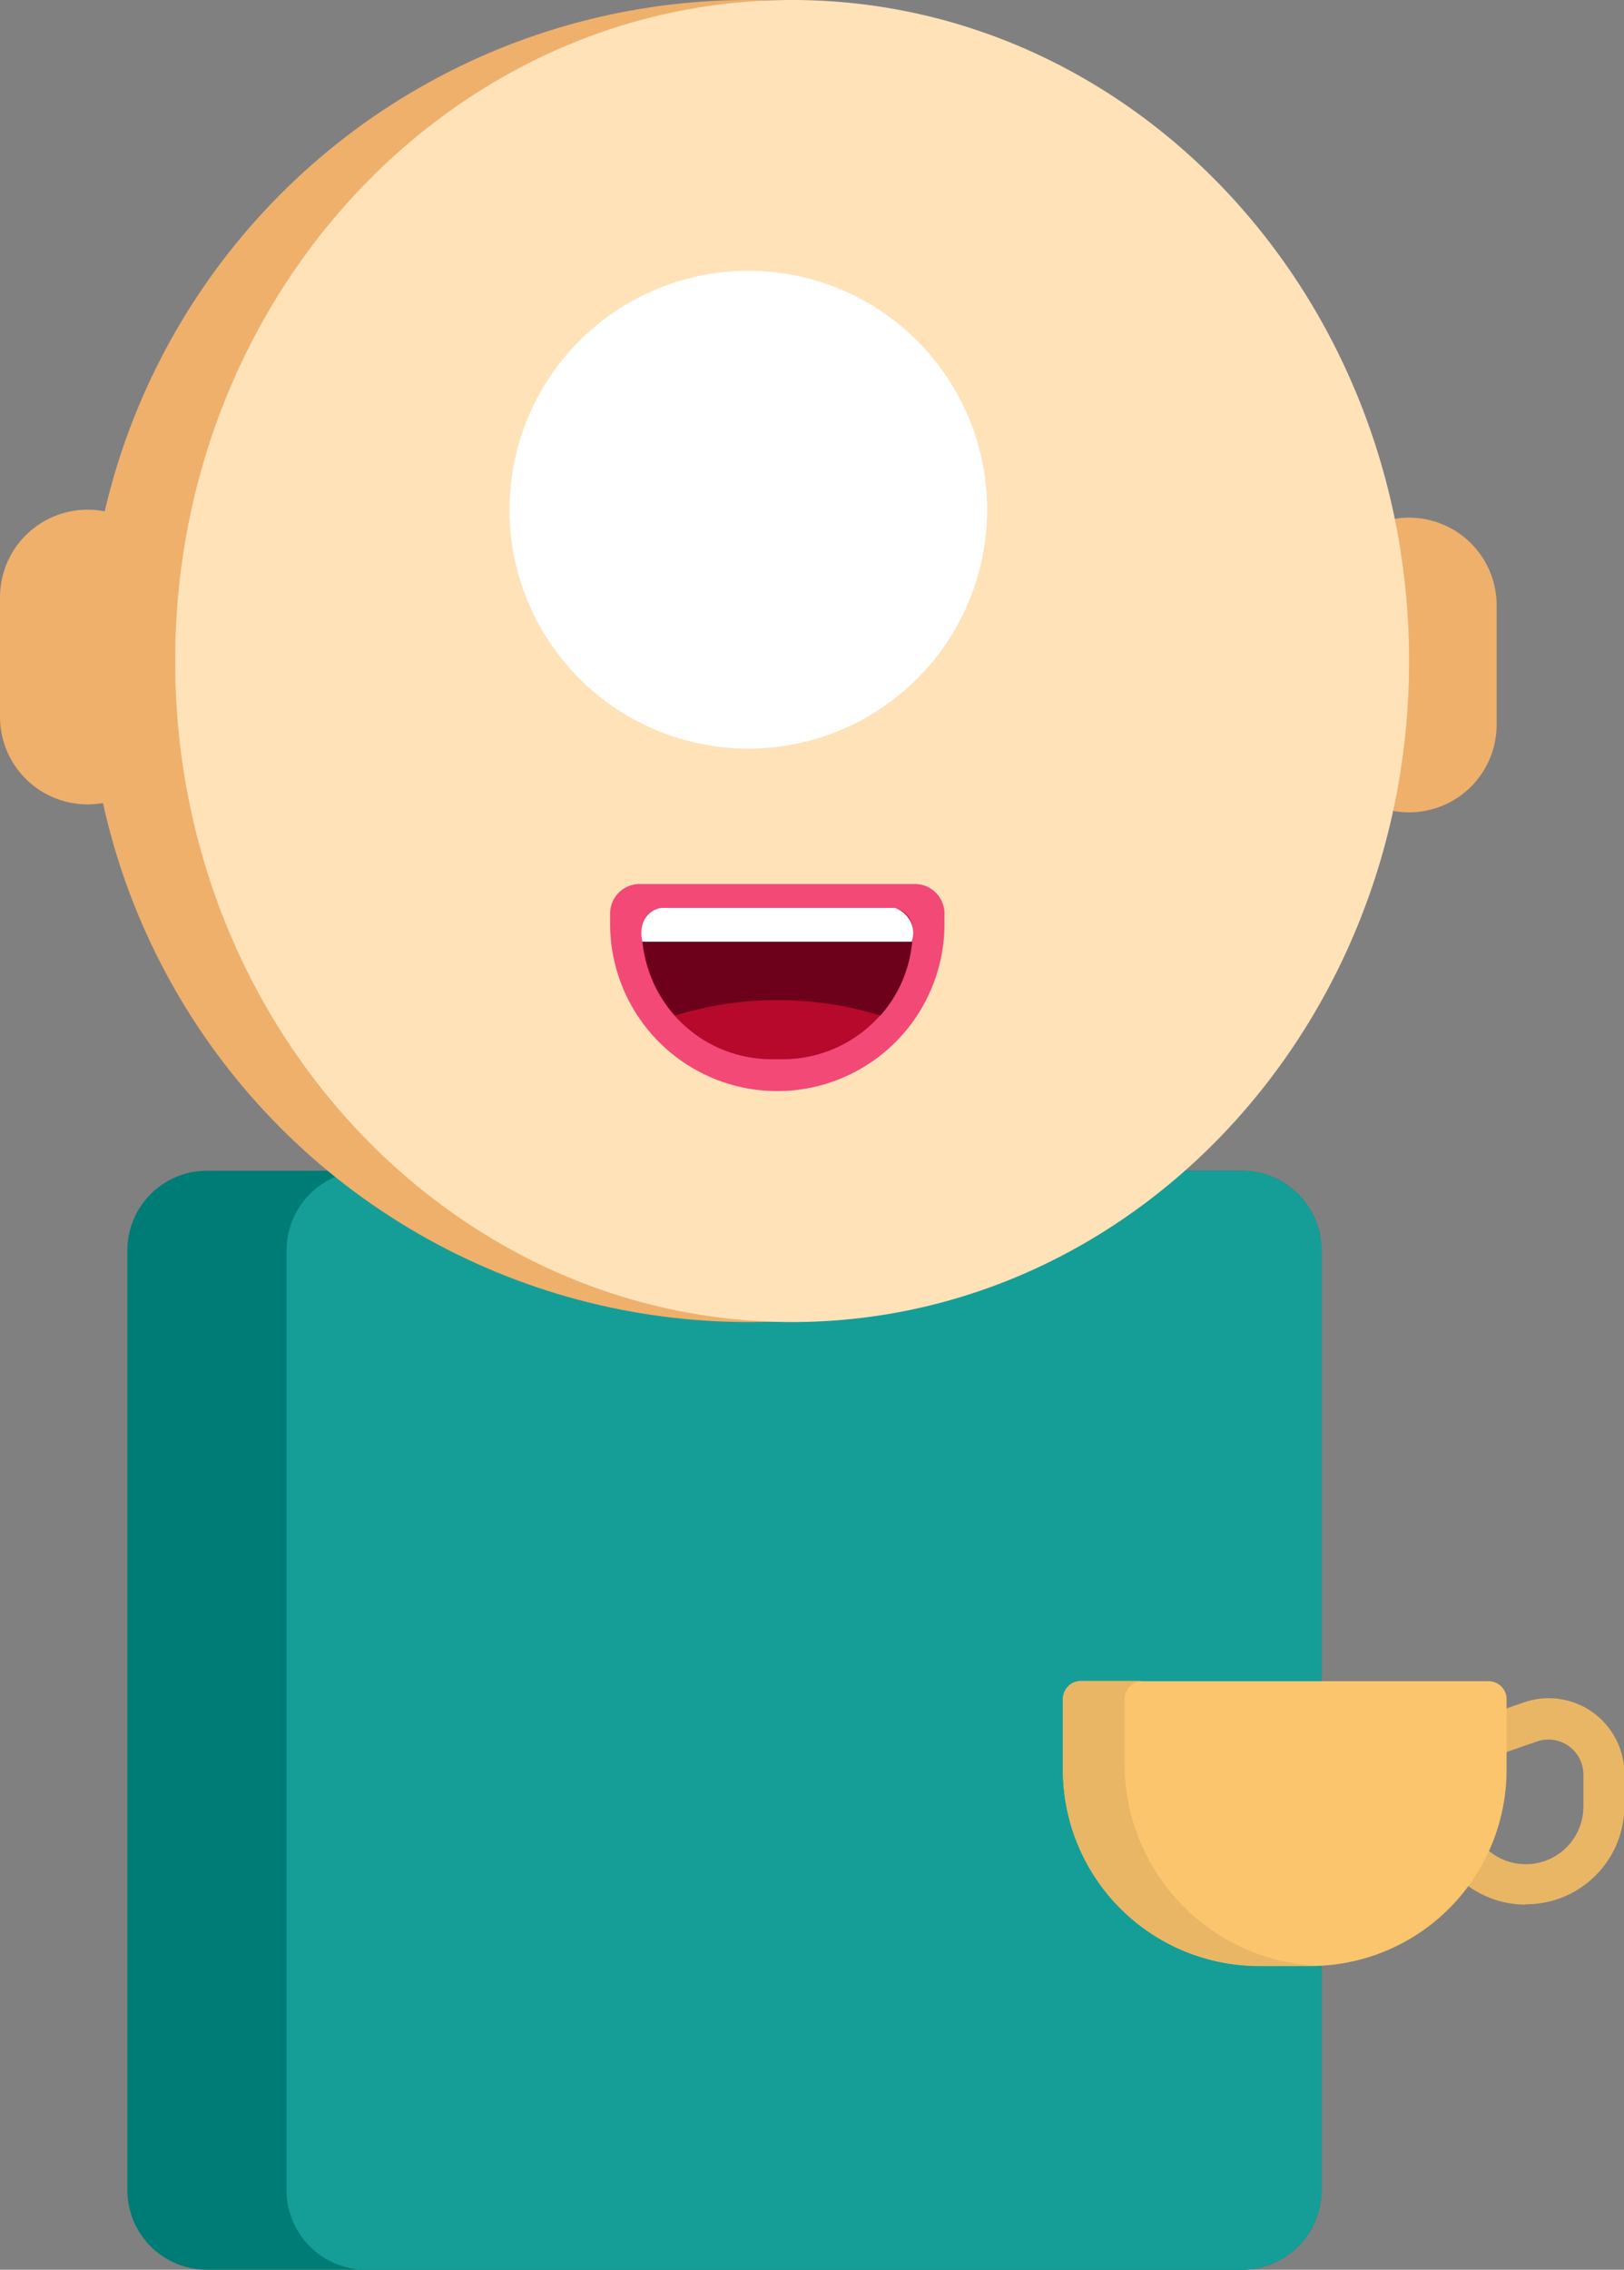 <svg xmlns="http://www.w3.org/2000/svg" xmlns:xlink="http://www.w3.org/1999/xlink" viewBox="0 0 204 285"><rect x="0" y="0" width="204" height="285" fill="#808080" stroke="none"/><defs><style>.cls-1{fill:none;}.cls-2{fill:#007c76;}.cls-3{fill:#159e97;}.cls-4{fill:#efb06c;}.cls-5{fill:#ffe2b8;}.cls-6{fill:#fff;}.cls-7{fill:#f24976;}.cls-8{fill:#b7092b;}.cls-9{clip-path:url(#clip-path);}.cls-10{fill:#e9b665;}.cls-11{fill:#fbc56d;}.cls-12{fill:#6d001a;}</style><clipPath id="clip-path"><rect class="cls-1" x="127" y="177" width="77" height="77"/></clipPath></defs><title>body</title><g id="Camada_2" data-name="Camada 2"><g id="Camada_1-2" data-name="Camada 1"><path class="cls-2" d="M16,157a10,10,0,0,1,10-10H156a10,10,0,0,1,10,10V275a10,10,0,0,1-10,10H26a10,10,0,0,1-10-10Z"/><path class="cls-3" d="M36,157a10,10,0,0,1,10-10H156a10,10,0,0,1,10,10V275a10,10,0,0,1-10,10H46a10,10,0,0,1-10-10Z"/><path class="cls-4" d="M177,65h0a11,11,0,0,1,11,11V91a11,11,0,0,1-11,11h0a11,11,0,0,1-11-11V76A11,11,0,0,1,177,65Z"/><circle class="cls-4" cx="94" cy="83" r="83"/><path class="cls-5" d="M99.5,0c37.08,0,68.08,27.89,75.71,65.16A89.43,89.43,0,0,1,177,83c0,45.84-34.7,83-77.5,83S22,128.84,22,83,56.7,0,99.5,0Z"/><path class="cls-4" d="M11,64a10.79,10.79,0,0,1,2.14.21A11,11,0,0,1,22,75V90A11,11,0,0,1,0,90V75A11,11,0,0,1,11,64Z"/><circle class="cls-6" cx="94" cy="64" r="30"/><path class="cls-7" d="M76.64,114.71A3.71,3.71,0,0,1,80.35,111h34.57a3.72,3.72,0,0,1,3.72,3.71V116a21,21,0,0,1-42,0Z"/><path class="cls-8" d="M80.64,116.71A2.71,2.71,0,0,1,83.35,114h28.57a2.71,2.71,0,0,1,2.72,2.71A16.29,16.29,0,0,1,98.35,133H96.92A16.28,16.28,0,0,1,80.64,116.71Z"/><g class="cls-9"><path class="cls-10" d="M191.65,239.15a12.33,12.33,0,0,1-7.57-2.6l-2.51-2a2.55,2.55,0,1,1,3.13-4l2.51,2a7.24,7.24,0,0,0,11.69-5.72v-4a4.4,4.4,0,0,0-5.85-4.16l-6.42,2.23A2.55,2.55,0,1,1,185,216l6.42-2.24a9.51,9.51,0,0,1,12.63,9v4a12.35,12.35,0,0,1-12.35,12.35Z"/><path class="cls-11" d="M189.25,213.35v8.86a24.65,24.65,0,0,1-24.65,24.65h-6.43a24.65,24.65,0,0,1-24.65-24.65v-8.86a2.26,2.26,0,0,1,2.26-2.25H187A2.26,2.26,0,0,1,189.25,213.35Z"/><path class="cls-10" d="M165.26,246.82c-.46,0-.93,0-1.4,0h-5.69a24.65,24.65,0,0,1-24.65-24.65v-8.86a2.26,2.26,0,0,1,2.26-2.25h7.75a2.32,2.32,0,0,0-2.26,2.32v8.05A25.39,25.39,0,0,0,165.26,246.82Z"/></g><path class="cls-6" d="M83.05,114l29.35,0a3.4,3.4,0,0,1,2,1.76,3.31,3.31,0,0,1,.11,2.5H80.71a4.08,4.08,0,0,1,.09-2.46A2.87,2.87,0,0,1,83.05,114Z"/><path class="cls-12" d="M80.71,118.26a16.48,16.48,0,0,0,1,4.14,16.23,16.23,0,0,0,3.08,5.12,43.65,43.65,0,0,1,25.79,0,16.07,16.07,0,0,0,4-9.26Z"/></g></g></svg>